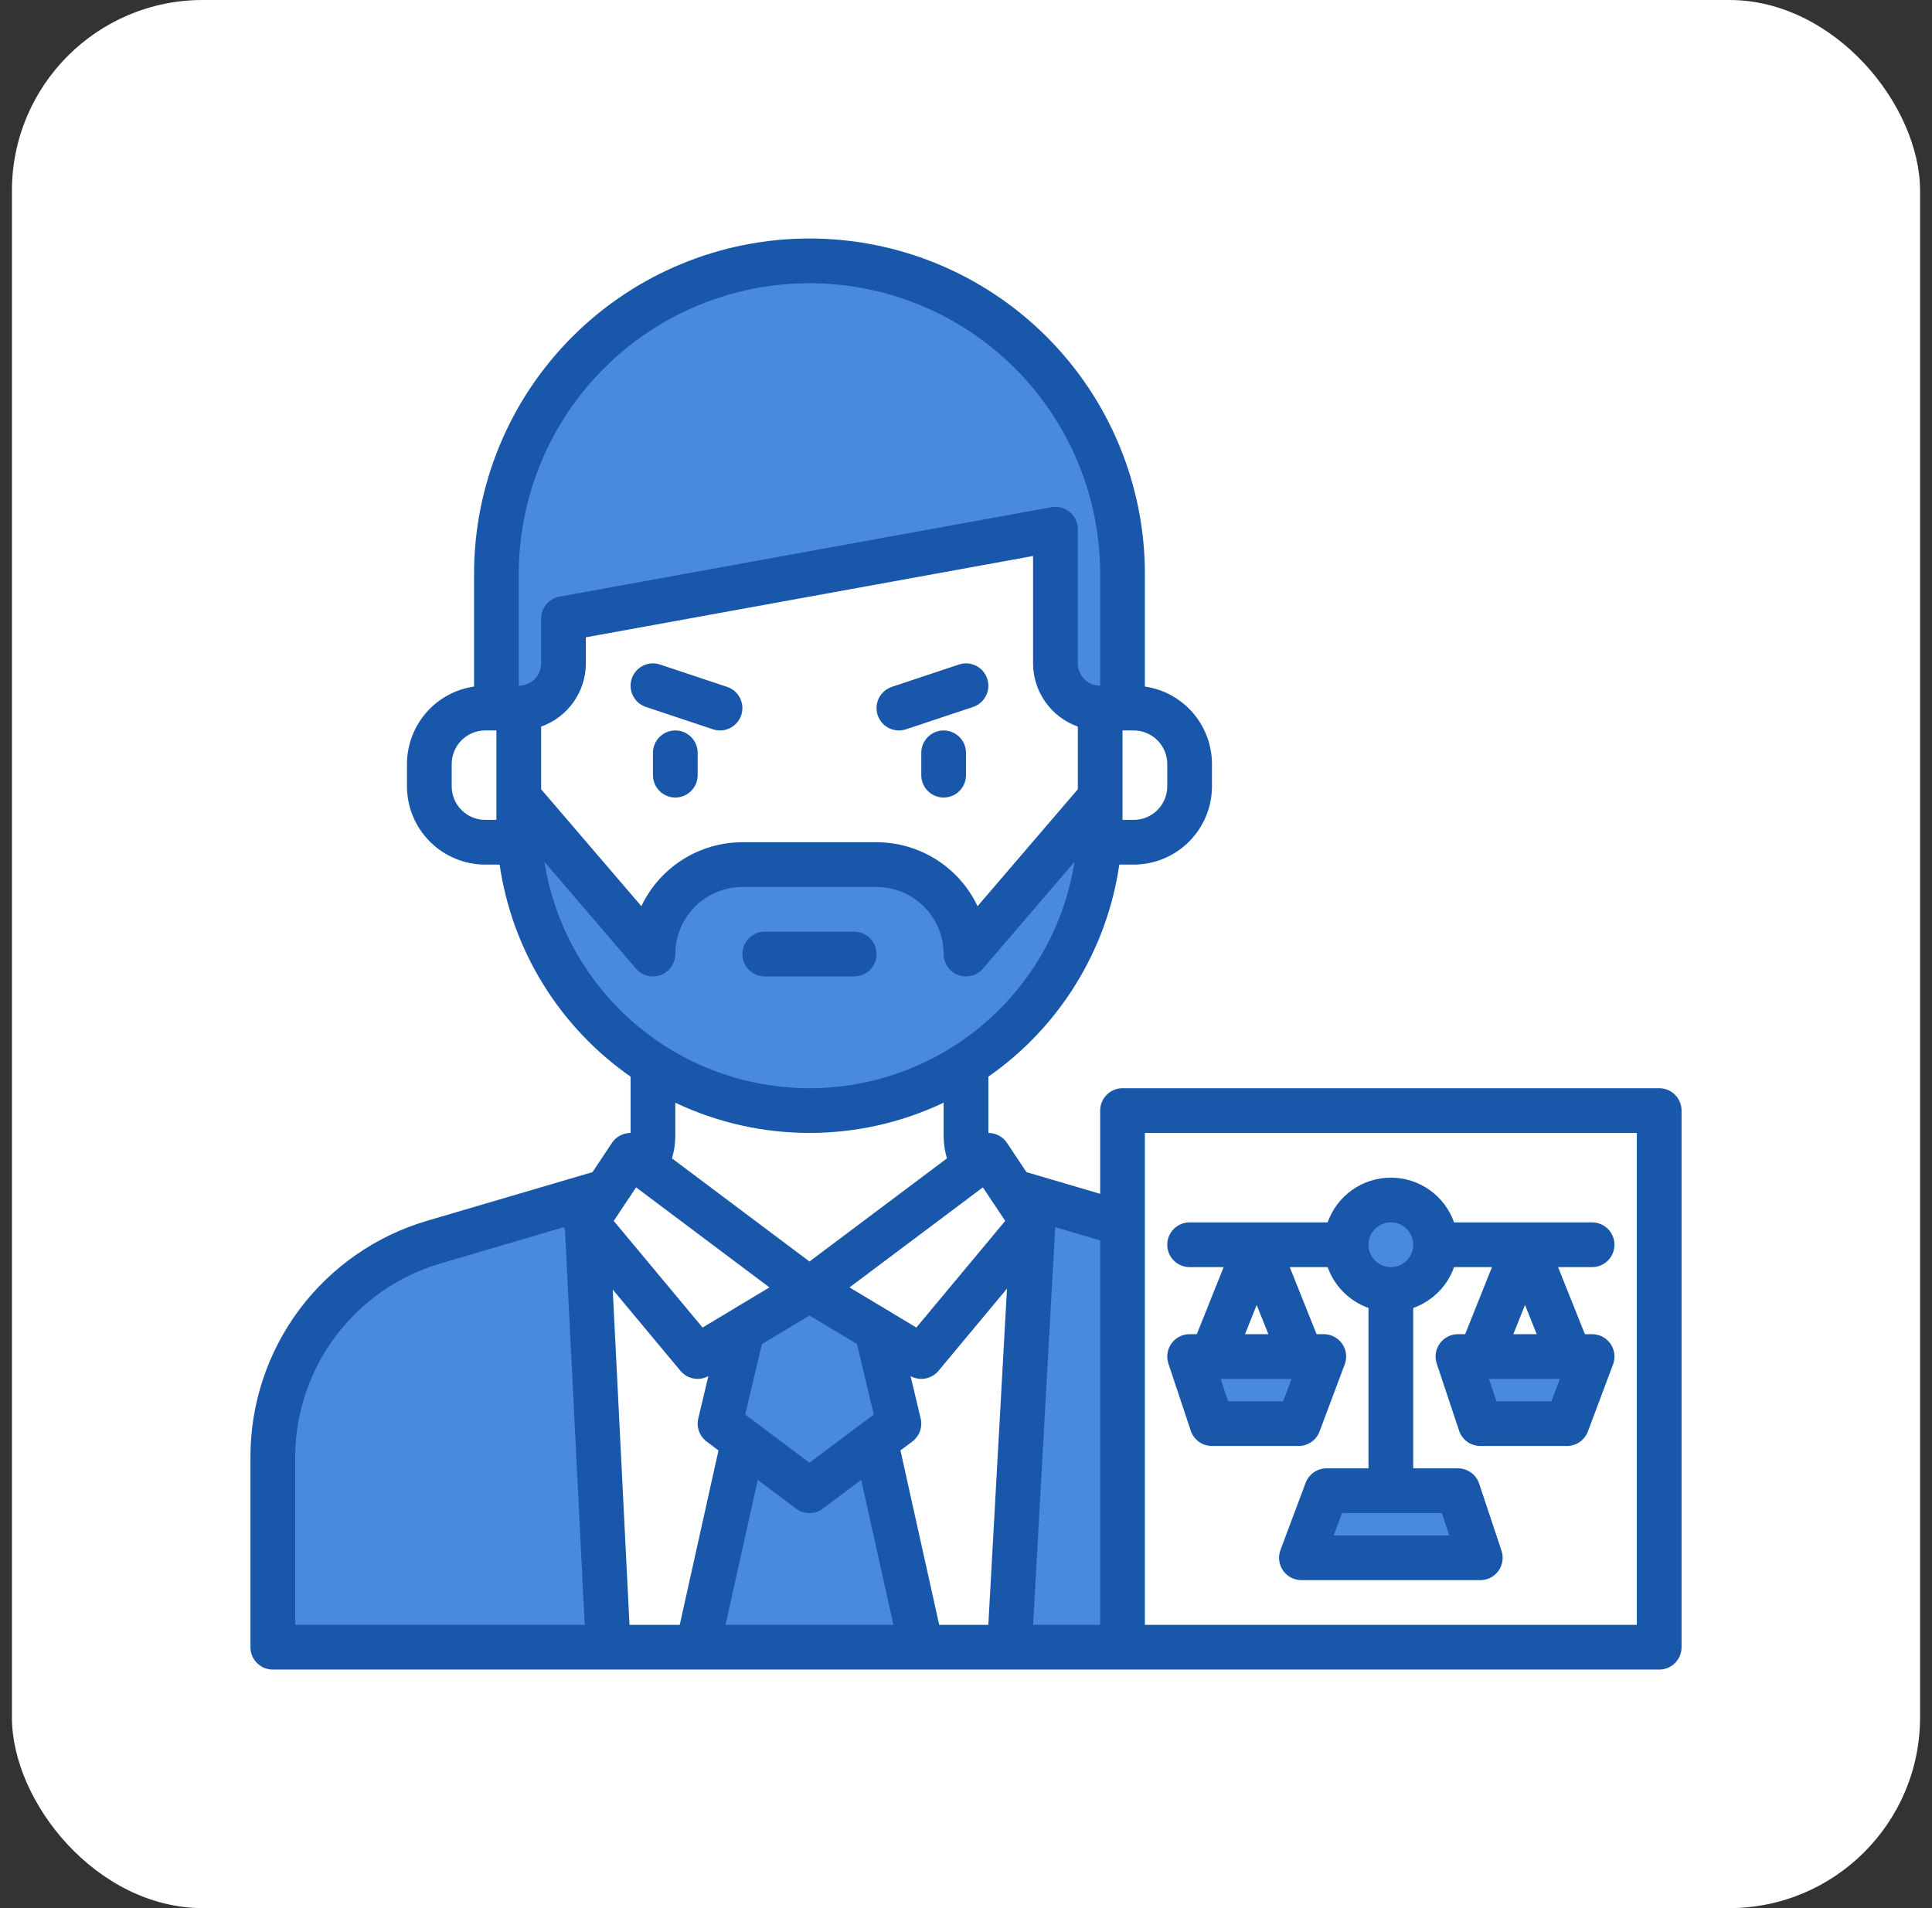 <svg width="81" height="80" viewBox="0 0 81 80" fill="none" xmlns="http://www.w3.org/2000/svg">
<rect x="0" y="0" width="81" height="80" fill="#333333" stroke="none"/>
<g clip-path="url(#clip0_1164_1496)">
<rect x="0.5" width="80" height="80" rx="8" fill="white"/>
<path d="M47.062 51.249L42.383 49.872H42.191L42.364 49.924C42.371 50.053 42.375 50.181 42.375 50.313H43.312L42.375 69.063H38.565L36.71 59.672L37.628 58.985L37.092 57.27L36.69 55.985L33.938 54.135L31.065 55.985L30.676 57.231L30.128 58.985L31.045 59.672L29.19 69.063H25.5L24.562 50.313H25.5C25.5 50.181 25.503 50.053 25.511 49.924L25.685 49.872H25.372L18.108 52.01C16.165 52.581 14.459 53.766 13.246 55.388C12.033 57.009 11.378 58.98 11.378 61.005V69.107L47.062 69.063V51.249Z" fill="#4A8ADE"/>
<path d="M38.941 56.352C38.758 56.471 38.571 56.585 38.378 56.69L38.565 56.803L38.941 56.352Z" fill="#4A8ADE"/>
<path d="M29.496 56.69C29.302 56.583 29.113 56.469 28.93 56.349L29.309 56.802L29.496 56.69Z" fill="#4A8ADE"/>
<path d="M33.878 53.99L33.935 54.025L33.995 53.989L33.938 53.945L33.878 53.99Z" fill="#4A8ADE"/>
<path d="M21.75 29.732H22.049C22.269 29.732 22.486 29.688 22.689 29.602C22.892 29.516 23.075 29.391 23.228 29.233C23.381 29.075 23.501 28.888 23.581 28.683C23.66 28.477 23.697 28.259 23.691 28.039L23.625 25.865L44.25 22.115L44.159 28.063C44.155 28.281 44.195 28.497 44.276 28.7C44.358 28.902 44.478 29.086 44.631 29.241C44.784 29.397 44.966 29.52 45.167 29.604C45.368 29.689 45.584 29.732 45.802 29.732H46.125V30.625H47.062V24.062C47.062 20.581 45.68 17.243 43.218 14.782C40.757 12.32 37.419 10.938 33.938 10.938C30.456 10.938 27.118 12.32 24.657 14.782C22.195 17.243 20.812 20.581 20.812 24.062V30.625H21.75V29.732Z" fill="#4A8ADE"/>
<path d="M41.752 44.114C44.36 42.306 46.125 39.553 46.125 36.177V33.438L40.5 39.999C40.5 39.507 40.403 39.019 40.215 38.564C40.026 38.109 39.75 37.696 39.402 37.348C39.054 37 38.641 36.724 38.186 36.535C37.731 36.347 37.243 36.25 36.751 36.25H31.125C30.131 36.25 29.177 36.645 28.474 37.348C27.77 38.051 27.375 39.005 27.375 39.999L21.75 33.438V36.177C21.75 39.283 23.243 41.861 25.514 43.663C25.711 43.82 25.915 43.97 26.123 44.114C26.523 44.41 26.941 44.68 27.375 44.922C29.27 45.98 31.521 46.562 33.938 46.562H33.939C36.354 46.562 38.605 45.98 40.5 44.922C40.934 44.68 41.352 44.41 41.752 44.114Z" fill="#4A8ADE"/>
<path d="M58.312 54.062C59.348 54.062 60.188 53.223 60.188 52.188C60.188 51.152 59.348 50.312 58.312 50.312C57.277 50.312 56.438 51.152 56.438 52.188C56.438 53.223 57.277 54.062 58.312 54.062Z" fill="#4A8ADE"/>
<path d="M56.378 62.5H55.5L54.562 65.312H56.378H62.062L61.125 62.5H56.378Z" fill="#4A8ADE"/>
<path d="M54.562 59.688L55.467 56.975L55.5 56.875H55.419H49.875L50.812 59.688H54.562Z" fill="#4A8ADE"/>
<path d="M61.125 56.875L62.062 59.688H65.812L66.75 56.875H61.125Z" fill="#4A8ADE"/>
<path d="M36.75 40C36.75 39.751 36.651 39.513 36.475 39.337C36.3 39.161 36.061 39.062 35.812 39.062H32.062C31.814 39.062 31.575 39.161 31.4 39.337C31.224 39.513 31.125 39.751 31.125 40C31.125 40.249 31.224 40.487 31.4 40.663C31.575 40.839 31.814 40.938 32.062 40.938H35.812C36.061 40.938 36.3 40.839 36.475 40.663C36.651 40.487 36.75 40.249 36.75 40Z" fill="#1857AA"/>
<path d="M28.312 30.625C28.064 30.625 27.825 30.724 27.65 30.9C27.474 31.075 27.375 31.314 27.375 31.562V32.5C27.375 32.749 27.474 32.987 27.65 33.163C27.825 33.339 28.064 33.438 28.312 33.438C28.561 33.438 28.8 33.339 28.975 33.163C29.151 32.987 29.25 32.749 29.25 32.5V31.562C29.25 31.314 29.151 31.075 28.975 30.9C28.8 30.724 28.561 30.625 28.312 30.625Z" fill="#1857AA"/>
<path d="M39.562 30.625C39.314 30.625 39.075 30.724 38.9 30.9C38.724 31.075 38.625 31.314 38.625 31.562V32.5C38.625 32.749 38.724 32.987 38.9 33.163C39.075 33.339 39.314 33.438 39.562 33.438C39.811 33.438 40.05 33.339 40.225 33.163C40.401 32.987 40.5 32.749 40.5 32.5V31.562C40.5 31.314 40.401 31.075 40.225 30.9C40.05 30.724 39.811 30.625 39.562 30.625Z" fill="#1857AA"/>
<path d="M29.891 30.577C30.127 30.656 30.384 30.637 30.607 30.526C30.829 30.415 30.998 30.22 31.077 29.984C31.156 29.748 31.137 29.491 31.026 29.268C30.915 29.046 30.72 28.877 30.484 28.798L27.672 27.861C27.436 27.782 27.178 27.8 26.956 27.912C26.733 28.023 26.564 28.218 26.486 28.454C26.407 28.689 26.425 28.947 26.537 29.169C26.648 29.392 26.843 29.561 27.079 29.64L29.891 30.577Z" fill="#1857AA"/>
<path d="M37.687 30.625C37.788 30.625 37.888 30.609 37.984 30.577L40.797 29.64C41.032 29.561 41.227 29.392 41.339 29.169C41.45 28.947 41.468 28.689 41.389 28.454C41.311 28.218 41.142 28.023 40.919 27.912C40.697 27.8 40.44 27.782 40.204 27.861L37.391 28.798C37.18 28.868 37 29.012 36.885 29.202C36.769 29.393 36.726 29.618 36.761 29.838C36.797 30.058 36.91 30.258 37.079 30.402C37.249 30.546 37.465 30.625 37.687 30.625Z" fill="#1857AA"/>
<path d="M69.562 45.625H47.062C46.814 45.625 46.575 45.724 46.4 45.9C46.224 46.075 46.125 46.314 46.125 46.562V50.052L43.034 49.143L42.218 47.917C42.147 47.811 42.056 47.721 41.949 47.651C41.841 47.582 41.721 47.535 41.596 47.514C41.544 47.505 41.49 47.501 41.438 47.501V45.14C42.912 44.112 44.16 42.793 45.104 41.264C46.048 39.735 46.669 38.029 46.928 36.25H47.531C48.401 36.249 49.235 35.903 49.85 35.288C50.465 34.673 50.812 33.839 50.812 32.969V32.031C50.811 31.243 50.527 30.481 50.01 29.884C49.494 29.288 48.78 28.898 48 28.784V24.062C48 20.333 46.518 16.756 43.881 14.119C41.244 11.482 37.667 10 33.938 10C30.208 10 26.631 11.482 23.994 14.119C21.357 16.756 19.875 20.333 19.875 24.062V28.784C19.095 28.898 18.381 29.288 17.865 29.884C17.348 30.481 17.064 31.243 17.062 32.031V32.969C17.064 33.839 17.41 34.673 18.025 35.288C18.64 35.903 19.474 36.249 20.344 36.25H20.947C21.206 38.029 21.826 39.735 22.771 41.264C23.715 42.793 24.963 44.112 26.438 45.14V47.501C26.384 47.501 26.331 47.505 26.279 47.514C26.154 47.535 26.034 47.582 25.927 47.651C25.82 47.721 25.728 47.811 25.657 47.917L24.841 49.143L17.903 51.184C15.766 51.813 13.89 53.116 12.555 54.899C11.221 56.683 10.5 58.85 10.5 61.077L10.5 69.062C10.5 69.311 10.599 69.55 10.775 69.725C10.95 69.901 11.189 70 11.438 70H69.562C69.811 70 70.05 69.901 70.225 69.725C70.401 69.55 70.5 69.311 70.5 69.062V46.562C70.5 46.314 70.401 46.075 70.225 45.9C70.05 45.724 69.811 45.625 69.562 45.625ZM47.062 30.625H47.531C47.904 30.625 48.262 30.774 48.525 31.037C48.789 31.301 48.937 31.658 48.938 32.031V32.969C48.937 33.342 48.789 33.699 48.525 33.963C48.262 34.226 47.904 34.375 47.531 34.375H47.062V30.625ZM20.812 34.375H20.344C19.971 34.375 19.613 34.226 19.35 33.963C19.086 33.699 18.938 33.342 18.938 32.969V32.031C18.938 31.658 19.086 31.301 19.35 31.037C19.613 30.774 19.971 30.625 20.344 30.625H20.812V34.375ZM12.375 68.125V61.077C12.382 59.257 12.975 57.487 14.066 56.029C15.157 54.572 16.688 53.504 18.432 52.983L23.646 51.448C23.657 51.495 23.671 51.541 23.687 51.586L24.515 68.125H12.375ZM42.144 51.188L38.419 55.659L35.616 53.976L41.207 49.782L42.144 51.188ZM39.702 48.566L33.938 52.891L28.173 48.566C28.265 48.26 28.312 47.942 28.312 47.622V46.232C30.07 47.067 31.992 47.5 33.938 47.5C35.883 47.5 37.805 47.067 39.562 46.232V47.622C39.563 47.942 39.61 48.26 39.702 48.566ZM35.93 56.351L36.633 59.307L33.938 61.328L31.242 59.307L31.945 56.351L33.938 55.156L35.93 56.351ZM21.75 28.75V24.062C21.75 20.83 23.034 17.73 25.32 15.445C27.605 13.159 30.705 11.875 33.938 11.875C37.17 11.875 40.27 13.159 42.555 15.445C44.841 17.73 46.125 20.83 46.125 24.062V28.75C45.877 28.75 45.638 28.651 45.462 28.475C45.287 28.299 45.188 28.061 45.188 27.812V22.188C45.188 22.05 45.157 21.915 45.099 21.79C45.041 21.666 44.956 21.556 44.851 21.468C44.745 21.38 44.622 21.316 44.489 21.281C44.356 21.246 44.218 21.241 44.082 21.265L23.457 25.015C23.241 25.055 23.046 25.168 22.905 25.337C22.765 25.505 22.688 25.718 22.688 25.938V27.812C22.687 28.061 22.588 28.299 22.413 28.475C22.237 28.651 21.998 28.75 21.75 28.75ZM22.688 30.463C23.235 30.269 23.71 29.91 24.046 29.435C24.381 28.961 24.562 28.394 24.562 27.812V26.72L43.312 23.311V27.812C43.313 28.394 43.494 28.961 43.83 29.435C44.165 29.91 44.64 30.269 45.188 30.463V33.091L40.985 37.993C40.605 37.191 40.005 36.514 39.255 36.04C38.506 35.565 37.637 35.313 36.75 35.312H31.125C30.238 35.313 29.369 35.565 28.62 36.04C27.87 36.514 27.27 37.191 26.89 37.993L22.688 33.091V30.463ZM22.825 36.133L26.664 40.611C26.788 40.756 26.955 40.859 27.14 40.907C27.325 40.955 27.521 40.946 27.701 40.879C27.88 40.812 28.035 40.693 28.144 40.535C28.254 40.378 28.312 40.191 28.312 40C28.314 39.254 28.61 38.54 29.137 38.012C29.665 37.485 30.379 37.188 31.125 37.188H36.75C37.496 37.188 38.21 37.485 38.738 38.012C39.265 38.54 39.562 39.254 39.562 40C39.562 40.191 39.621 40.378 39.731 40.535C39.84 40.693 39.995 40.812 40.175 40.879C40.354 40.946 40.55 40.955 40.735 40.907C40.92 40.859 41.087 40.756 41.211 40.611L45.05 36.133C44.632 38.779 43.282 41.189 41.245 42.929C39.208 44.669 36.617 45.625 33.938 45.625C31.258 45.625 28.667 44.669 26.63 42.929C24.593 41.189 23.244 38.779 22.825 36.133ZM26.668 49.782L32.259 53.976L29.456 55.659L25.731 51.188L26.668 49.782ZM28.498 68.125H26.392L25.689 54.066L28.529 57.475C28.617 57.581 28.728 57.666 28.852 57.724C28.977 57.782 29.113 57.812 29.25 57.812C29.407 57.812 29.561 57.772 29.698 57.697L29.276 59.471C29.233 59.648 29.244 59.834 29.306 60.006C29.368 60.178 29.479 60.328 29.625 60.438L30.123 60.811L28.498 68.125ZM30.418 68.125L31.77 62.047L33.375 63.25C33.537 63.372 33.735 63.438 33.938 63.438C34.14 63.438 34.338 63.372 34.5 63.25L36.105 62.047L37.457 68.125H30.418ZM41.439 68.073C41.438 68.091 41.439 68.107 41.439 68.125H39.377L37.752 60.811L38.25 60.438C38.396 60.328 38.507 60.178 38.569 60.006C38.631 59.834 38.642 59.648 38.599 59.471L38.177 57.697C38.314 57.772 38.468 57.812 38.625 57.812C38.763 57.812 38.898 57.782 39.023 57.724C39.147 57.666 39.258 57.581 39.346 57.475L42.219 54.026L41.439 68.073ZM46.125 68.125H43.314L44.241 51.452L46.125 52.007V68.125ZM68.625 68.125H48V47.5H68.625V68.125Z" fill="#1857AA"/>
<path d="M66.75 55.937H66.448L65.323 53.125H66.75C66.999 53.125 67.237 53.026 67.413 52.85C67.589 52.675 67.687 52.436 67.687 52.187C67.687 51.939 67.589 51.7 67.413 51.525C67.237 51.349 66.999 51.25 66.75 51.25H60.963C60.77 50.702 60.411 50.227 59.936 49.891C59.461 49.555 58.894 49.375 58.312 49.375C57.731 49.375 57.164 49.555 56.689 49.891C56.214 50.227 55.855 50.702 55.662 51.25H49.875C49.626 51.25 49.388 51.349 49.212 51.525C49.036 51.7 48.937 51.939 48.937 52.187C48.937 52.436 49.036 52.675 49.212 52.85C49.388 53.026 49.626 53.125 49.875 53.125H51.302L50.177 55.937H49.875C49.726 55.937 49.58 55.973 49.448 56.04C49.316 56.108 49.201 56.206 49.114 56.327C49.028 56.447 48.971 56.587 48.948 56.733C48.926 56.88 48.938 57.03 48.986 57.171L49.923 59.984C49.985 60.17 50.105 60.333 50.264 60.448C50.424 60.563 50.616 60.625 50.812 60.625H54.445C54.636 60.625 54.822 60.566 54.979 60.458C55.136 60.349 55.256 60.195 55.323 60.017L56.378 57.204C56.431 57.062 56.449 56.91 56.431 56.759C56.412 56.609 56.357 56.465 56.271 56.341C56.185 56.216 56.069 56.114 55.935 56.044C55.801 55.974 55.651 55.937 55.5 55.937H55.198L54.073 53.125H55.662C55.802 53.52 56.029 53.879 56.325 54.175C56.621 54.471 56.98 54.698 57.375 54.838V61.562H55.617C55.426 61.562 55.24 61.621 55.083 61.729C54.926 61.838 54.806 61.992 54.739 62.171L53.685 64.983C53.631 65.125 53.613 65.278 53.632 65.428C53.65 65.579 53.705 65.722 53.791 65.847C53.878 65.971 53.993 66.073 54.127 66.143C54.261 66.213 54.411 66.25 54.562 66.25H62.062C62.211 66.25 62.357 66.215 62.49 66.147C62.622 66.079 62.736 65.981 62.823 65.861C62.91 65.74 62.967 65.601 62.989 65.454C63.012 65.307 62.999 65.157 62.952 65.016L62.014 62.203C61.952 62.017 61.833 61.854 61.673 61.739C61.514 61.624 61.322 61.562 61.125 61.562H59.25V54.838C59.645 54.698 60.004 54.471 60.3 54.175C60.596 53.879 60.823 53.52 60.963 53.125H62.552L61.427 55.937H61.125C60.976 55.937 60.83 55.973 60.698 56.04C60.566 56.108 60.451 56.206 60.364 56.327C60.278 56.447 60.221 56.587 60.198 56.733C60.176 56.88 60.188 57.03 60.236 57.171L61.173 59.984C61.235 60.17 61.355 60.333 61.514 60.448C61.674 60.563 61.866 60.625 62.062 60.625H65.695C65.886 60.625 66.072 60.566 66.229 60.458C66.386 60.349 66.506 60.195 66.573 60.017L67.628 57.204C67.681 57.062 67.699 56.91 67.681 56.759C67.662 56.609 67.607 56.465 67.521 56.341C67.435 56.216 67.32 56.114 67.185 56.044C67.051 55.974 66.901 55.937 66.75 55.937ZM52.687 54.712L53.177 55.937H52.198L52.687 54.712ZM54.148 57.812L53.796 58.75H51.489L51.176 57.812H54.148ZM60.449 63.437L60.762 64.375H55.915L56.266 63.437H60.449ZM58.312 53.125C58.127 53.125 57.946 53.07 57.792 52.967C57.637 52.864 57.517 52.718 57.446 52.546C57.375 52.375 57.357 52.186 57.393 52.005C57.429 51.823 57.518 51.656 57.65 51.525C57.781 51.393 57.948 51.304 58.13 51.268C58.311 51.232 58.5 51.25 58.671 51.321C58.843 51.392 58.989 51.512 59.092 51.666C59.195 51.821 59.25 52.002 59.25 52.187C59.25 52.436 59.151 52.674 58.975 52.85C58.799 53.026 58.561 53.124 58.312 53.125ZM63.937 54.712L64.427 55.937H63.448L63.937 54.712ZM65.046 58.75H62.739L62.426 57.812H65.398L65.046 58.75Z" fill="#1857AA"/>
</g>
<defs>
<clipPath id="clip0_1164_1496">
<rect x="0.5" width="80" height="80" fill="white"/>
</clipPath>
</defs>
</svg>
